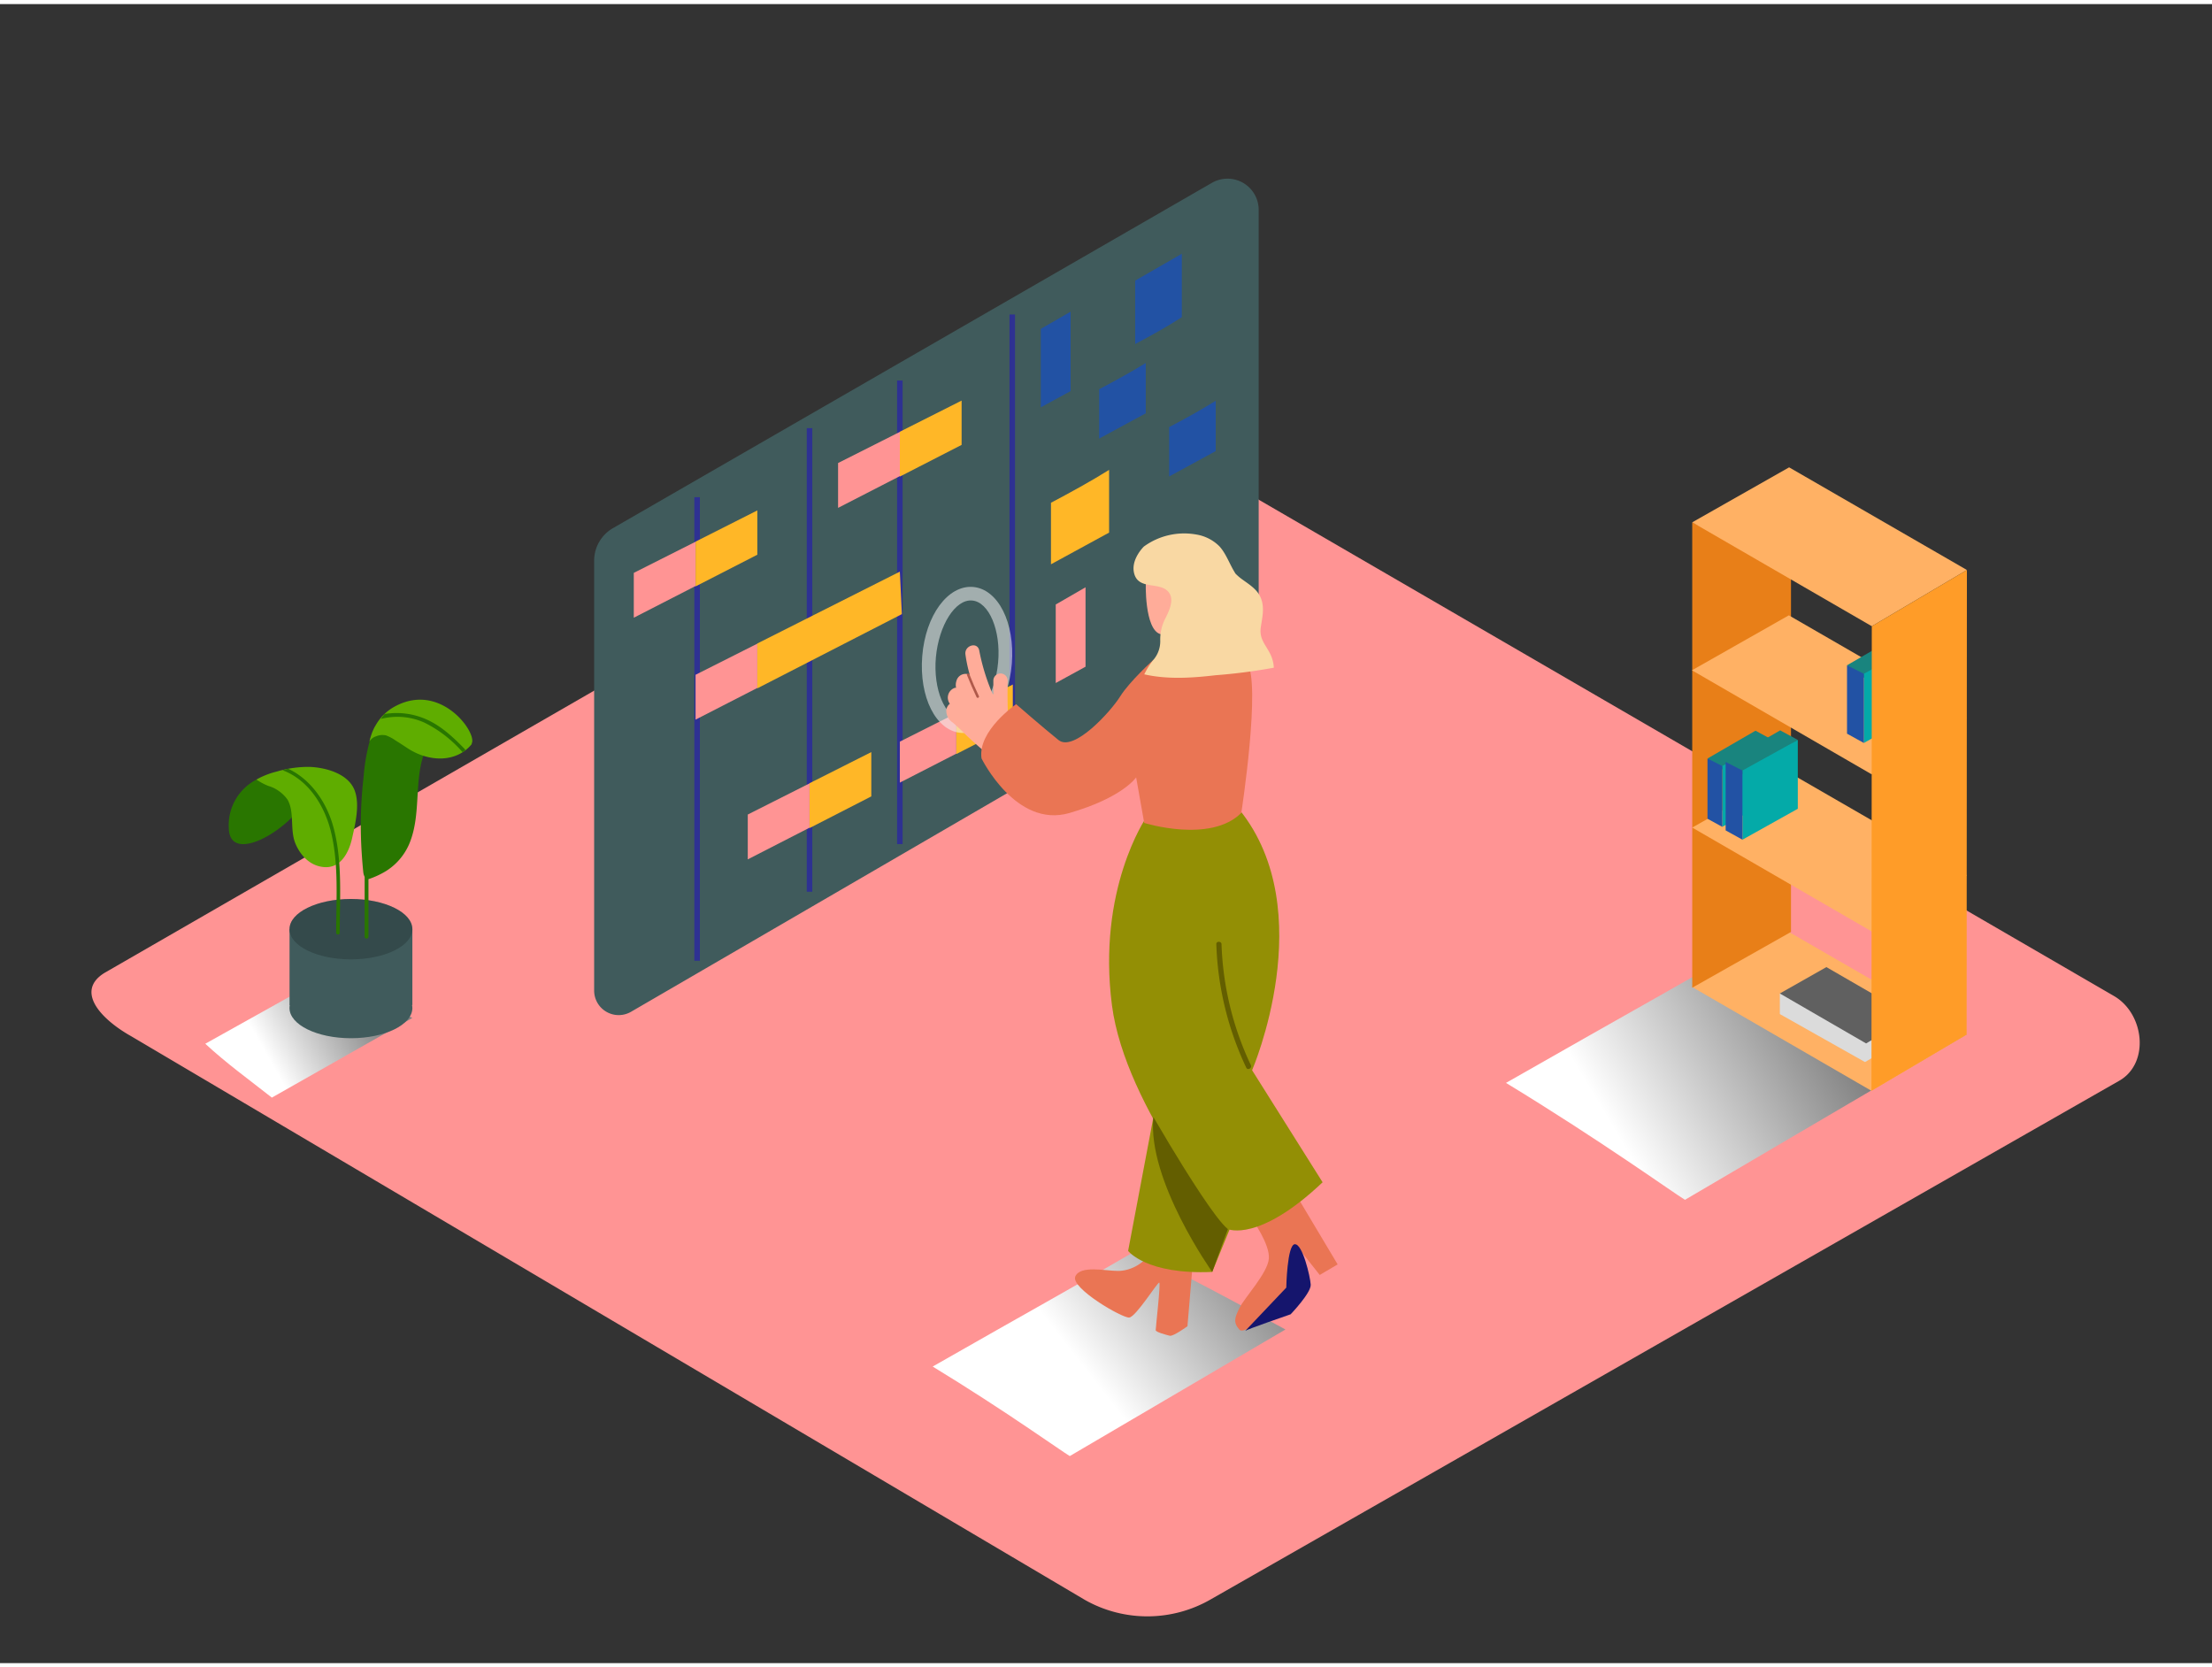<svg xmlns="http://www.w3.org/2000/svg" xmlns:xlink="http://www.w3.org/1999/xlink" viewBox="0 0 400 300" width="406" height="306" class="illustration"><rect x="0" y="0" width="400" height="300" fill="#333333" stroke="none"/><defs><linearGradient id="linear-gradient" x1="226.75" y1="222.58" x2="196" y2="246.57" gradientUnits="userSpaceOnUse"><stop offset="0" stop-color="gray"></stop><stop offset="1" stop-color="#fff"></stop></linearGradient><linearGradient id="linear-gradient-2" x1="329.77" y1="181.28" x2="292.06" y2="203.81" xlink:href="#linear-gradient"></linearGradient><linearGradient id="linear-gradient-3" x1="66.68" y1="179.52" x2="48.2" y2="189.99" xlink:href="#linear-gradient"></linearGradient></defs><title>PP</title><g style="isolation: isolate;"><g id="Layer_2" data-name="Layer 2"><path d="M196.24,288.6,23.74,186.65c-5.49-3.08-10.2-8.15-4.85-11.46L192,75.41c2.6-1.61,6.54-2.66,9.18-1.13L382.28,179.37c5.49,3.19,6.48,12.1,1,15.29L219,288.44A22.94,22.94,0,0,1,196.24,288.6Z" fill="#ff9494"></path><path d="M205.36,225.46c-11.28,6.58-19.35,11-36.7,20.91,13.13,8,23.31,15.32,24.79,16.19l39-22.89C229.42,238.07,219.41,232.4,205.36,225.46Z" fill="url(#linear-gradient)" style="mix-blend-mode: multiply;"></path><path d="M320.25,167.78c-14.73,8.59-25.26,14.36-47.92,27.3,17.15,10.42,30.44,20,32.37,21.14l50.92-29.89C351.67,184.25,338.59,176.85,320.25,167.78Z" fill="url(#linear-gradient-2)" style="mix-blend-mode: multiply;"></path><polygon points="355.63 186.34 323.48 167.78 305.96 177.72 338.42 196.51 355.63 186.34" fill="#ffb164"></polygon><polyline points="321.85 178.91 321.85 182.63 337.25 191.31 345.71 186.31 345.71 183.06" fill="#dbdbdb"></polyline><polygon points="345.71 183.06 330.27 174.14 321.85 178.91 337.45 187.94 345.71 183.06" fill="#606060"></polygon><polygon points="323.87 102.48 306.01 93.71 306.01 177.87 323.87 167.78 323.87 102.48" fill="#e87f18"></polygon><polygon points="355.63 129.09 323.48 110.53 305.96 120.47 338.42 139.26 355.63 129.09" fill="#ffb164"></polygon><polygon points="334 119.56 343.87 113.84 347.05 115.57 337.18 121.9 334 119.56" fill="#19847e"></polygon><polygon points="337.04 121.1 337.04 133.61 347.05 128.03 347.05 115.57 337.04 121.1" fill="#04aaa8"></polygon><polyline points="337.04 121.1 334 119.56 334 131.93 337.04 133.61" fill="#2252a4"></polyline><polygon points="355.68 102.33 323.53 83.77 306.01 93.71 338.48 112.5 355.68 102.33" fill="#ffb164"></polygon><polygon points="355.68 157.53 323.53 138.97 306.01 148.91 338.48 167.7 355.68 157.53" fill="#ffb164"></polygon><polygon points="338.48 112.5 355.68 102.33 355.63 186.34 338.42 196.51 338.48 112.5" fill="#ff9c28"></polygon><polygon points="308.77 136.42 317.45 131.39 320.25 132.91 311.56 138.48 308.77 136.42" fill="#19847e"></polygon><polygon points="311.44 137.78 311.44 148.78 320.25 143.87 320.25 132.91 311.44 137.78" fill="#04aaa8"></polygon><polyline points="311.44 137.78 308.77 136.42 308.77 147.31 311.44 148.78" fill="#2252a4"></polyline><polygon points="312.05 137.04 321.91 131.33 325.1 133.06 315.22 139.38 312.05 137.04" fill="#19847e"></polygon><polygon points="315.09 138.59 315.09 151.1 325.1 145.51 325.1 133.06 315.09 138.59" fill="#04aaa8"></polygon><polyline points="315.09 138.59 312.05 137.04 312.05 149.42 315.09 151.1" fill="#2252a4"></polyline><path d="M107.44,100.65v77.73a4.44,4.44,0,0,0,6.67,3.84l110.12-64a6.8,6.8,0,0,0,3.38-5.88V37.2a5.64,5.64,0,0,0-8.45-4.88L110.85,94.76A6.8,6.8,0,0,0,107.44,100.65Z" fill="#405B5C"></path><line x1="126.06" y1="89.17" x2="126.06" y2="172.99" fill="none" stroke="#2e3192" stroke-miterlimit="10"></line><line x1="146.39" y1="76.68" x2="146.39" y2="160.51" fill="none" stroke="#2e3192" stroke-miterlimit="10"></line><line x1="162.72" y1="68.07" x2="162.72" y2="151.9" fill="none" stroke="#2e3192" stroke-miterlimit="10"></line><line x1="183.05" y1="56.13" x2="183.05" y2="139.96" fill="none" stroke="#2e3192" stroke-miterlimit="10"></line><polygon points="114.61 102.85 114.61 110.96 125.78 105.23 125.78 97.22 114.61 102.85" fill="#ff9494"></polygon><polygon points="125.78 97.2 125.78 105.3 136.95 99.57 136.95 91.56 125.78 97.2" fill="#ffb727"></polygon><polygon points="125.78 121.28 125.78 129.39 136.95 123.66 136.95 115.65 125.78 121.28" fill="#ff9494"></polygon><polygon points="136.95 115.62 136.95 123.73 163.09 110.31 162.72 102.63 136.95 115.62" fill="#ffb727"></polygon><polygon points="135.22 146.55 135.22 154.66 146.39 148.93 146.39 140.92 135.22 146.55" fill="#ff9494"></polygon><polygon points="146.39 140.89 146.39 149 157.56 143.27 157.56 135.26 146.39 140.89" fill="#ffb727"></polygon><polygon points="151.55 82.99 151.55 91.1 162.72 85.36 162.72 77.36 151.55 82.99" fill="#ff9494"></polygon><polygon points="162.72 77.33 162.72 85.44 173.89 79.71 173.89 71.7 162.72 77.33" fill="#ffb727"></polygon><polygon points="162.72 133.37 162.72 140.78 172.94 135.54 172.94 128.22 162.72 133.37" fill="#ff9494"></polygon><polygon points="172.94 128.19 172.94 135.61 183.15 130.37 183.15 123.04 172.94 128.19" fill="#ffb727"></polygon><path d="M226.45,219.79s3.22,4.46,3,7.07-4.36,7-5.29,8.87-1.18,2.68,0,4,11.21-7.39,11.44-8.79-1.4-6.76-1.4-6.76l4.45,5.63,3.24-1.91L235,216.36" fill="#ea7554"></path><path d="M225.18,239.92c.27-.27,8.21-3,8.21-3s3.73-3.89,3.63-5.37-1.47-7.36-2.87-7.3-1.55,7.85-1.55,7.85Z" fill="#15156d"></path><path d="M215.73,227.19l-1,11.89s-2.57,1.88-3.2,1.72-2.52-.65-2.54-1,.91-8.4.65-8.61-4.2,6.19-5.44,6.32-10.66-5.35-9.75-7.43,5.46-1,7.71-1,5.35-1.31,7-5.16" fill="#ea7554"></path><path d="M209.76,195,204,225.46s3.32,4.34,15.21,3.8l8.84-21.61" fill="#938f05"></path><path d="M207.22,147.17s-8.87,12.94-6.14,33.9c2.42,18.57,21,40.46,21,40.46s5.55,2.45,17.09-8.48l-12.75-20.26s12.42-28.77-2.24-47.05" fill="#938f05"></path><g opacity="0.55"><path d="M173.77,131.79c-4.53-.38-7.59-6.48-7-13.88s4.67-12.9,9.2-12.51,7.59,6.48,7,13.88S178.3,132.17,173.77,131.79Zm2-23.94c-3-.26-6,4.44-6.53,10.26s1.67,11,4.72,11.21,6-4.44,6.53-10.26S178.84,108.11,175.79,107.85Z" fill="#f2f2f2"></path></g><path d="M182.22,122.34a1.29,1.29,0,0,0-2.59,0c0,.87,0,1.74,0,2.61-.1-.19-.2-.38-.29-.57a37.36,37.36,0,0,1-2.26-7.48c-.32-1.67-2.71-.92-2.5.69a26,26,0,0,0,.79,3.72l-.25-.11a1.7,1.7,0,0,0-2.17,1.2,2.4,2.4,0,0,0-.06,1.23l-.19,0a1.87,1.87,0,0,0-.94,2.89,1.72,1.72,0,0,0-.62,1,2.5,2.5,0,0,0,1.11,2.37c.89.74,1.86,1.7,2.67,2.5,1.07,1,2.28,2.07,3.28,2.91s2.64-1.92,2.66-2.84a1.18,1.18,0,0,0,1.55-1.21Q182.12,126.82,182.22,122.34Z" fill="#ffac99"></path><path d="M177,125.1q-.92-1.91-1.69-3.88c-.11-.28-.56-.16-.45.12q.8,2,1.74,4C176.77,125.6,177.17,125.37,177,125.1Z" fill="#af594a"></path><path d="M208.56,118.59s-4.32,3.91-6,6.61-8.38,10.11-11.15,7.88-7.66-6.48-7.66-6.48-7,4.81-6.26,9.8c0,0,6.2,12.68,15.88,9.88s12.08-6.45,12.08-6.45l1.46,8.24s12,3.76,17.56-1.82c0,0,3.65-23.68,1-27.22" fill="#ea7554"></path><path d="M207.23,104.25c-.09.27-.29,8.87,2.62,9.68s7.89-1.22,9.18-3.95-.55-11.4-5.16-11.9S208.05,101.74,207.23,104.25Z" fill="#ffac99"></path><path d="M210.78,105.84c1.92,1.3.7,3.78-.11,5.37a8.24,8.24,0,0,0-.86,3.92,5.15,5.15,0,0,1-1.25,3.46,13.69,13.69,0,0,0-1.64,2.61c4.2.95,8.63.66,12.91.16A100.14,100.14,0,0,0,230.35,120a6.33,6.33,0,0,0-.5-2.16c-.83-1.89-2.19-2.91-1.86-5.14.25-1.72.69-3.41.08-5.12s-2.1-2.57-3.52-3.61a9,9,0,0,1-1.15-1l-.3-.51c-.84-1.44-1.46-3.17-2.59-4.41a7.63,7.63,0,0,0-4.16-2.13,12.39,12.39,0,0,0-9.5,2.17s-2.51,2.41-1.72,5S209,104.67,210.78,105.84Z" fill="#f9d8a3"></path><path d="M211.42,206.08c3.26,5.41,8.43,13.68,10.62,15.44l-2.83,7.74s-11.79-16.56-10.64-28c0,0,1.17,2,2.85,4.81" fill="#635e00"></path><path d="M226.19,191.86a55.36,55.36,0,0,1-5.3-21.85c0-.6-1-.6-.94,0a56.54,56.54,0,0,0,5.42,22.33C225.64,192.87,226.45,192.4,226.19,191.86Z" fill="#635e00"></path><path d="M49.16,197.74l25.41-14.41-16.08-7.26L37.12,188C40.89,191.5,45.1,194.54,49.16,197.74Z" fill="url(#linear-gradient-3)" style="mix-blend-mode: multiply;"></path><polyline points="52.36 167.28 52.36 181 74.57 181 74.57 167.28" fill="#405B5C"></polyline><ellipse cx="63.46" cy="167.28" rx="11.11" ry="5.46" fill="#405B5C"></ellipse><ellipse cx="63.46" cy="167.28" rx="11.11" ry="5.46" opacity="0.19"></ellipse><ellipse cx="63.46" cy="181.54" rx="11.11" ry="5.46" fill="#405B5C"></ellipse><path d="M75.9,135.36c-2.34-1-5.59-4.15-8.43-4.05a33.19,33.19,0,0,0-1.72,8.43,76.47,76.47,0,0,0-.32,14.07q.1,1.57.26,3.13a2.49,2.49,0,0,0,.25.88q0,5.43,0,10.87a.35.35,0,0,0,.69,0q0-5.23,0-10.45a15.41,15.41,0,0,0,3.18-1.47,10.82,10.82,0,0,0,4.47-5.62c1.79-5,.66-10.56,2.36-15.5C76.4,135.55,76.15,135.46,75.9,135.36Z" fill="#297600"></path><path d="M71.1,127.18a8.7,8.7,0,0,0-3.17,3.24,5.44,5.44,0,0,0-.5,1l-.1.21h0a14.52,14.52,0,0,0-.53,1.72,2.15,2.15,0,0,1,1.18-.93,2.94,2.94,0,0,1,1.85-.17,7.77,7.77,0,0,1,1.7.91c.79.48,1.55,1,2.34,1.51,3.68,2.34,8.58,2.58,11.42-.83,0-.13.07-.27.1-.41C85.8,131.07,79.24,122.45,71.1,127.18Z" fill="#5fad00"></path><path d="M83.66,135.26l.46-.3a.31.31,0,0,0-.09-.26c-2.22-2.28-4.61-4.52-7.65-5.65a13.11,13.11,0,0,0-6.83-.67c-.25.29-.47.59-.69.89a11.87,11.87,0,0,1,7.86.65,22,22,0,0,1,6.84,5.26A.33.33,0,0,0,83.66,135.26Z" fill="#297600"></path><path d="M46.38,140.23a9.27,9.27,0,0,0-5,8.9c.26,6.55,11.06.16,13.93-5.37s3.32,2.36,3.32,2.36" fill="#297600"></path><path d="M56.09,137.94a19.55,19.55,0,0,0-6,.83,14.54,14.54,0,0,0-3.73,1.46,12,12,0,0,0,2.16,1.15,6.56,6.56,0,0,1,3.49,2.5,5,5,0,0,1,.42,1c.66,2.16.09,4.77,1,6.94s2.7,4.08,5.25,4.24c3,.19,4.44-2.74,5-5.27s1.42-6,.46-8.58C63,139.17,59,138.08,56.09,137.94Z" fill="#5fad00"></path><path d="M60.1,148.17c-1.28-4.14-4-8-7.95-9.88H52l-.19.06-.72.19c4.61,1.71,7.51,6.26,8.7,10.91,1.51,5.95,1,12.39,1,18.47a.32.32,0,0,0,.64,0C61.44,161.43,62,154.46,60.1,148.17Z" fill="#297600"></path><polygon points="188.21 58.73 188.21 72.92 193.6 69.98 193.6 55.62 188.21 58.73" fill="#2252a4"></polygon><path d="M213.71,56.62V45.15L205.28,50V61.47C208.15,59.95,211,58.36,213.71,56.62Z" fill="#2252a4"></path><path d="M198.76,69.64v8.93L207.19,74v-9.1C204.45,66.59,201.62,68.13,198.76,69.64Z" fill="#2252a4"></path><path d="M211.42,76.49v8.93l8.42-4.59v-9.1C217.11,73.43,214.28,75,211.42,76.49Z" fill="#2252a4"></path><path d="M190.05,90.17V101.3l10.51-5.73V84.23C197.14,86.36,193.61,88.29,190.05,90.17Z" fill="#ffb727"></path><polygon points="190.91 108.57 190.91 122.77 196.3 119.82 196.3 105.46 190.91 108.57" fill="#ff9494"></polygon></g></g></svg>